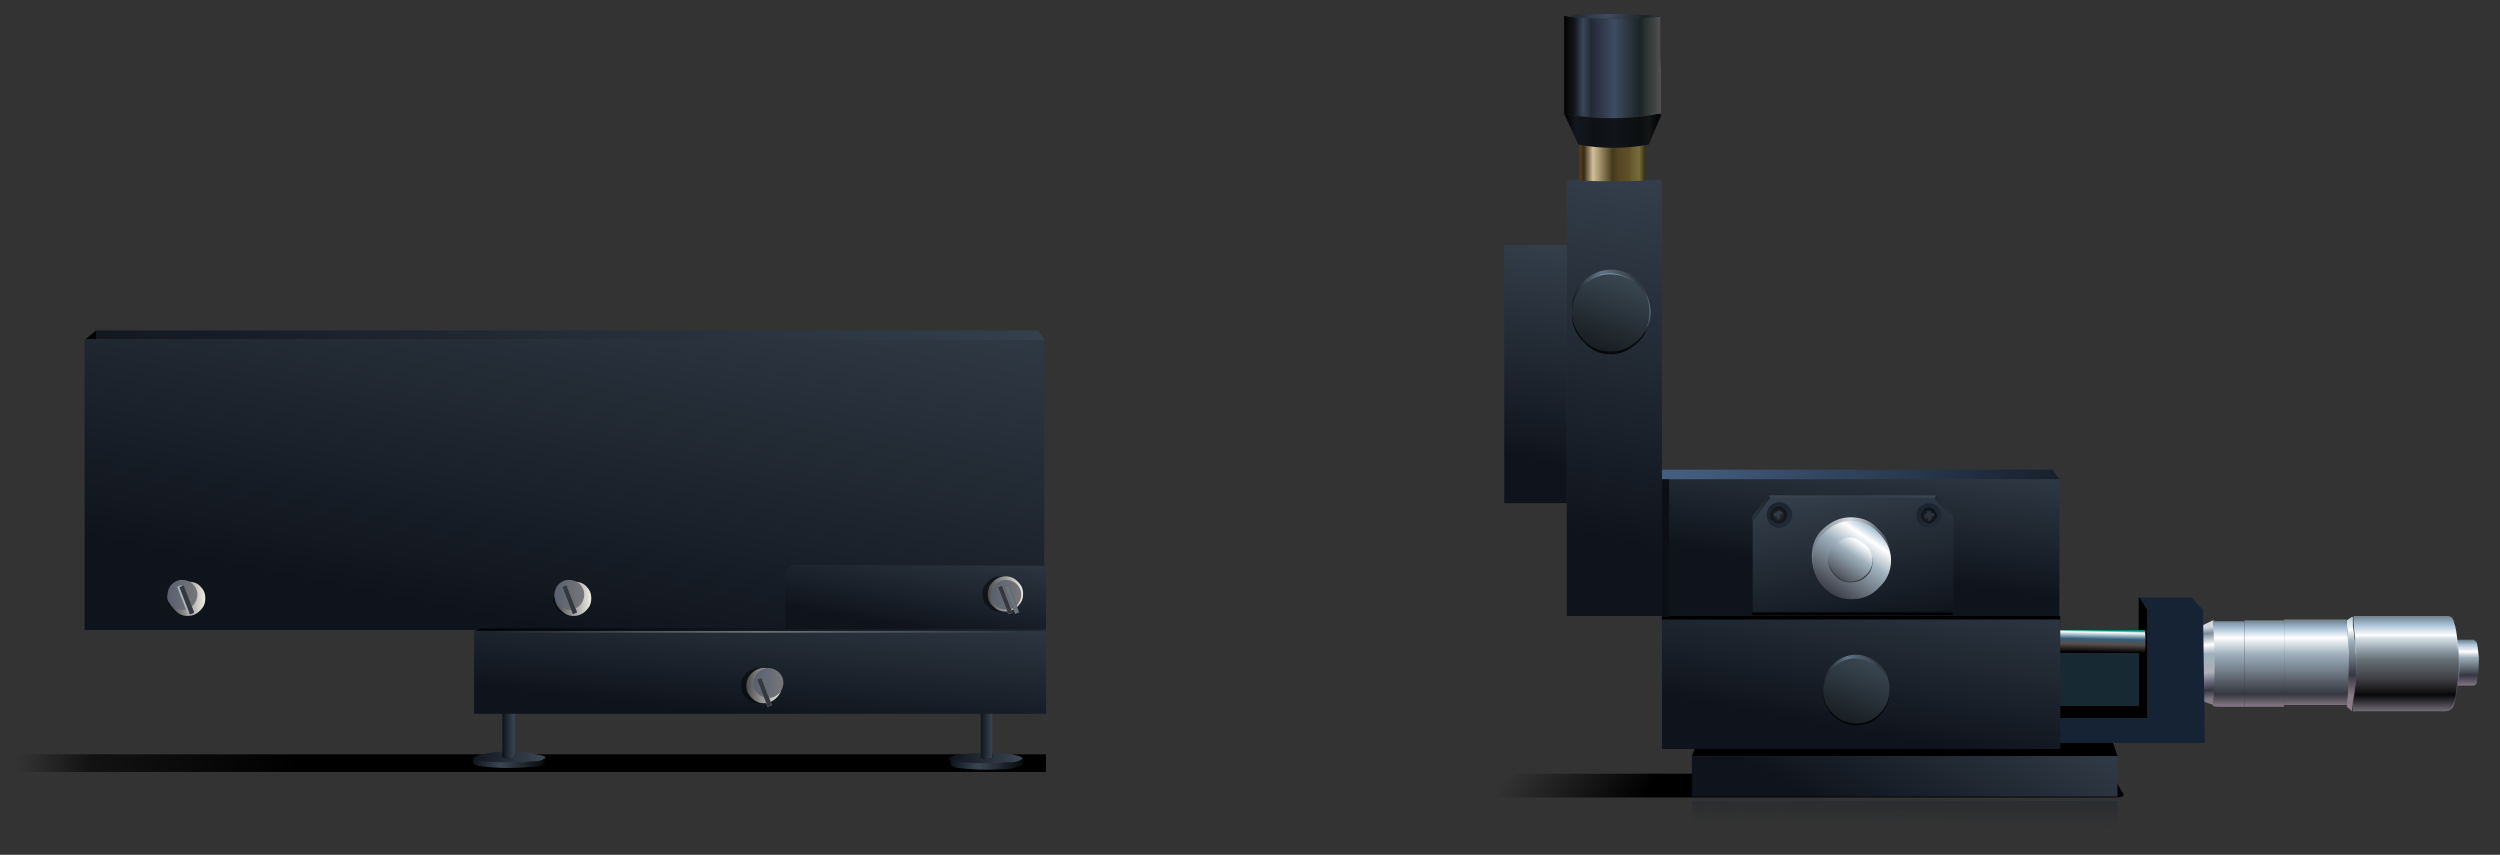 <?xml version="1.0" encoding="utf-8"?>
<!-- Generator: Adobe Illustrator 16.0.0, SVG Export Plug-In . SVG Version: 6.00 Build 0)  -->
<!DOCTYPE svg PUBLIC "-//W3C//DTD SVG 1.1//EN" "http://www.w3.org/Graphics/SVG/1.1/DTD/svg11.dtd">
<svg version="1.1" id="Layer_1" xmlns="http://www.w3.org/2000/svg" xmlns:xlink="http://www.w3.org/1999/xlink" x="0px" y="0px"
	 width="283.7px" height="97px" viewBox="0 0 283.7 97" enable-background="new 0 0 283.7 97" xml:space="preserve">
<rect x="0" y="0" width="283.7" height="97" fill="#333333" stroke="none"/>
<g>
	<g>
		<g>
			
				<radialGradient id="SVGID_1_" cx="-172.867" cy="-256.35" r="11.387" gradientTransform="matrix(-1 0 0 1 -67.334 320.7)" gradientUnits="userSpaceOnUse">
				<stop  offset="0" style="stop-color:#FFFFFF;stop-opacity:0.329"/>
				<stop  offset="1" style="stop-color:#FFFFFF;stop-opacity:0"/>
			</radialGradient>
			<path fill-rule="evenodd" clip-rule="evenodd" fill="url(#SVGID_1_)" d="M117.1,64.3v0.2c-0.1,0.1-0.1,0.1-0.1,0.1H94.2
				c0,0-0.1,0-0.1-0.1v-0.2c0.1,0,0.1,0,0.1,0h22.8C117,64.2,117,64.2,117.1,64.3z"/>
			<line fill-rule="evenodd" clip-rule="evenodd" fill="none" x1="117.7" y1="64" x2="90.8" y2="64"/>
			<line fill-rule="evenodd" clip-rule="evenodd" fill="none" x1="118" y1="71.6" x2="54.4" y2="71.6"/>
		</g>
		<g>
			
				<linearGradient id="SVGID_2_" gradientUnits="userSpaceOnUse" x1="-101.355" y1="-278.6" x2="-70.079" y2="-278.6" gradientTransform="matrix(-1 0 0 -1 -67.334 -192)">
				<stop  offset="0" style="stop-color:#000000"/>
				<stop  offset="0.757" style="stop-color:#000000;stop-opacity:0.643"/>
				<stop  offset="1" style="stop-color:#000000;stop-opacity:4.705882e-002"/>
			</linearGradient>
			<rect x="2.3" y="85.6" fill-rule="evenodd" clip-rule="evenodd" fill="url(#SVGID_2_)" width="116.4" height="2"/>
		</g>
		<g>
			<g>
				
					<linearGradient id="SVGID_3_" gradientUnits="userSpaceOnUse" x1="-129.154" y1="-277.925" x2="-120.979" y2="-277.925" gradientTransform="matrix(-1 0 0 -1 -67.334 -192)">
					<stop  offset="0" style="stop-color:#3C4855"/>
					<stop  offset="1" style="stop-color:#0F141C"/>
				</linearGradient>
				<path fill-rule="evenodd" clip-rule="evenodd" fill="url(#SVGID_3_)" d="M57,85.3v0.6c0.5,0.2,1,0.2,1.4,0v-0.6
					c0.8,0,1.6,0.1,2.4,0.3c0.7,0.1,1.1,0.2,1.1,0.4V86c-0.1,0.2-0.5,0.4-1.2,0.5c0,0-0.1,0-0.1,0c-0.3,0-0.6,0.1-1,0.1
					c-0.2,0-0.4,0-0.6,0h-1.6c-0.7,0-1.4,0-2.1-0.1c-0.1,0-0.1,0-0.3,0h-0.1c-0.3,0-0.5-0.1-0.8-0.2c-0.1,0-0.2-0.1-0.2-0.1
					c0,0-0.1,0-0.1-0.1c0,0-0.1-0.1-0.1-0.1l0.1,0c0.1-0.2,0.4-0.3,1-0.4C55.5,85.4,56.2,85.3,57,85.3z"/>
				
					<linearGradient id="SVGID_4_" gradientUnits="userSpaceOnUse" x1="-129.129" y1="-278.612" x2="-121.004" y2="-278.612" gradientTransform="matrix(-1 0 0 -1 -67.334 -192)">
					<stop  offset="0" style="stop-color:#070A0A"/>
					<stop  offset="0.62" style="stop-color:#3B4754"/>
					<stop  offset="1" style="stop-color:#0F141C"/>
				</linearGradient>
				<path fill-rule="evenodd" clip-rule="evenodd" fill="url(#SVGID_4_)" d="M61.8,86v0.6c-0.1,0.2-0.5,0.3-1.2,0.4c0,0-0.1,0-0.1,0
					c-1.8,0.2-3.7,0.2-5.6,0h-0.1c-0.6-0.1-1-0.2-1.1-0.4V86c0.1,0.1,0.1,0.1,0.1,0.1c0,0.1,0.1,0.1,0.2,0.1
					c0.2,0.1,0.5,0.1,0.8,0.2h0.1c0.1,0,0.2,0,0.3,0c0.7,0.1,1.4,0.1,2.1,0.1h1.6c0.2,0,0.4,0,0.6,0c0.4-0.1,0.7-0.1,1-0.1
					c0.1,0,0.1,0,0.1,0C61.3,86.4,61.7,86.2,61.8,86z"/>
				
					<linearGradient id="SVGID_5_" gradientUnits="userSpaceOnUse" x1="-125.767" y1="-274.713" x2="-124.367" y2="-274.713" gradientTransform="matrix(-1 0 0 -1 -67.334 -192)">
					<stop  offset="0" style="stop-color:#3C4855"/>
					<stop  offset="1" style="stop-color:#0F141C"/>
				</linearGradient>
				<path fill-rule="evenodd" clip-rule="evenodd" fill="url(#SVGID_5_)" d="M57,85.3v-5.9h1.4v5.9v0.6c-0.4,0.2-0.9,0.2-1.4,0V85.3
					z"/>
				<path fill-rule="evenodd" clip-rule="evenodd" fill="none" d="M53.8,86.1c0,0.1,0.1,0.1,0.2,0.1c0.2,0.1,0.5,0.1,0.8,0.2h0.1
					c0.1,0,0.2,0,0.3,0c0.7,0.1,1.4,0.1,2.1,0.1h1.6c0.2,0,0.4,0,0.6,0"/>
			</g>
		</g>
		<g>
			<g>
				
					<linearGradient id="SVGID_6_" gradientUnits="userSpaceOnUse" x1="-180.017" y1="-274.812" x2="-178.617" y2="-274.812" gradientTransform="matrix(-1 0 0 -1 -67.334 -192)">
					<stop  offset="0" style="stop-color:#3C4855"/>
					<stop  offset="1" style="stop-color:#0F141C"/>
				</linearGradient>
				<path fill-rule="evenodd" clip-rule="evenodd" fill="url(#SVGID_6_)" d="M112.6,85.4V86c-0.4,0.2-0.8,0.2-1.3,0v-0.6v-5.9h1.3
					V85.4z"/>
				
					<linearGradient id="SVGID_7_" gradientUnits="userSpaceOnUse" x1="-183.404" y1="-278.075" x2="-175.229" y2="-278.075" gradientTransform="matrix(-1 0 0 -1 -67.334 -192)">
					<stop  offset="0" style="stop-color:#3C4855"/>
					<stop  offset="1" style="stop-color:#0F141C"/>
				</linearGradient>
				<path fill-rule="evenodd" clip-rule="evenodd" fill="url(#SVGID_7_)" d="M111.3,85.4V86c0.5,0.2,1,0.2,1.3,0v-0.6
					c0.8,0,1.6,0.1,2.3,0.2c0.8,0.2,1.1,0.3,1.1,0.4v0.1c-0.1,0.2-0.5,0.3-1.2,0.5h0c-0.4,0-0.8,0-1.1,0c-0.2,0.1-0.4,0.1-0.6,0.1
					h-1.6c-0.7,0-1.4,0-2.1-0.1c-0.1,0-0.2,0-0.3,0h-0.1c-0.3-0.1-0.6-0.1-0.8-0.2c-0.1,0-0.3,0-0.3-0.1l-0.2-0.1V86c0,0,0,0,0.1,0
					c0.1-0.2,0.5-0.3,1.1-0.4C109.8,85.5,110.5,85.5,111.3,85.4z"/>
				
					<linearGradient id="SVGID_8_" gradientUnits="userSpaceOnUse" x1="-183.379" y1="-278.75" x2="-175.254" y2="-278.75" gradientTransform="matrix(-1 0 0 -1 -67.334 -192)">
					<stop  offset="0" style="stop-color:#070A0A"/>
					<stop  offset="0.62" style="stop-color:#3B4754"/>
					<stop  offset="1" style="stop-color:#0F141C"/>
				</linearGradient>
				<path fill-rule="evenodd" clip-rule="evenodd" fill="url(#SVGID_8_)" d="M116.1,86.1v0.7c-0.2,0.1-0.6,0.2-1.2,0.4h0
					c-1.9,0.2-3.8,0.2-5.7,0H109c-0.6-0.1-0.9-0.2-1.1-0.4l-0.1-0.7l0.2,0.1c0.1,0.1,0.2,0.1,0.3,0.1c0.2,0.1,0.4,0.1,0.8,0.2h0.1
					c0.1,0,0.1,0,0.3,0c0.7,0.1,1.4,0.1,2.1,0.1h1.6c0.2,0,0.4,0,0.6-0.1c0.3,0,0.7,0,1.1,0h0C115.6,86.5,116,86.3,116.1,86.1z"/>
				<path fill-rule="evenodd" clip-rule="evenodd" fill="none" d="M108,86.3c0.1,0.1,0.2,0.1,0.3,0.1c0.2,0.1,0.4,0.1,0.8,0.2h0.1
					c0.1,0,0.1,0,0.3,0c0.7,0.1,1.4,0.1,2.1,0.1h1.6c0.2,0,0.4,0,0.6-0.1"/>
			</g>
		</g>
		<g>
			<g>
				
					<linearGradient id="SVGID_9_" gradientUnits="userSpaceOnUse" x1="-206.617" y1="-230.025" x2="-69.017" y2="-230.025" gradientTransform="matrix(-1 0 0 -1 -67.334 -192)">
					<stop  offset="0" style="stop-color:#3C4855"/>
					<stop  offset="1" style="stop-color:#0F141C"/>
				</linearGradient>
				<polygon fill-rule="evenodd" clip-rule="evenodd" fill="url(#SVGID_9_)" points="10.9,37.5 117.8,37.5 118.5,38.5 118.5,38.6 
					10.9,38.5 				"/>
				
					<linearGradient id="SVGID_10_" gradientUnits="userSpaceOnUse" x1="-206.617" y1="-229.975" x2="-69.017" y2="-229.975" gradientTransform="matrix(-1 0 0 -1 -67.334 -192)">
					<stop  offset="0" style="stop-color:#242F39"/>
					<stop  offset="1" style="stop-color:#000000"/>
				</linearGradient>
				<polygon fill-rule="evenodd" clip-rule="evenodd" fill="url(#SVGID_10_)" points="10.9,37.5 10.9,38.5 9.7,38.5 				"/>
				
					<linearGradient id="SVGID_11_" gradientUnits="userSpaceOnUse" x1="50.295" y1="-221.415" x2="111.685" y2="-221.415" gradientTransform="matrix(-0.196 0.981 -0.981 -0.196 -134.403 -81.793)">
					<stop  offset="0" style="stop-color:#3C4855"/>
					<stop  offset="1" style="stop-color:#0F141C"/>
				</linearGradient>
				<polygon fill-rule="evenodd" clip-rule="evenodd" fill="url(#SVGID_11_)" points="9.7,38.5 10.9,38.5 118.5,38.6 118.5,71.5 
					9.6,71.5 9.6,38.5 				"/>
			</g>
		</g>
		<g>
			<g>
				
					<linearGradient id="SVGID_12_" gradientUnits="userSpaceOnUse" x1="-198.629" y1="-263.475" x2="-116.404" y2="-263.475" gradientTransform="matrix(-1 0 0 -1 -67.334 -192)">
					<stop  offset="0" style="stop-color:#242F39"/>
					<stop  offset="1" style="stop-color:#000000"/>
				</linearGradient>
				<polygon fill-rule="evenodd" clip-rule="evenodd" fill="url(#SVGID_12_)" points="53.9,71.6 54.6,71.3 118.5,71.3 118.7,71.6 
					118.7,71.6 				"/>
				
					<linearGradient id="SVGID_13_" gradientUnits="userSpaceOnUse" x1="113.577" y1="-268.063" x2="134.434" y2="-268.063" gradientTransform="matrix(-0.345 0.939 -1.024 -0.112 -143.636 -75.121)">
					<stop  offset="0" style="stop-color:#3C4855"/>
					<stop  offset="1" style="stop-color:#0F141C"/>
				</linearGradient>
				<polygon fill-rule="evenodd" clip-rule="evenodd" fill="url(#SVGID_13_)" points="53.9,71.6 118.7,71.6 118.7,81 53.8,81 
					53.8,71.6 				"/>
			</g>
		</g>
		<g>
			
				<linearGradient id="SVGID_14_" gradientUnits="userSpaceOnUse" x1="91.407" y1="-265.724" x2="106.742" y2="-265.724" gradientTransform="matrix(-0.215 0.977 -0.985 -0.178 -135.451 -80.2)">
				<stop  offset="0" style="stop-color:#3C4855"/>
				<stop  offset="1" style="stop-color:#0F141C"/>
			</linearGradient>
			<path fill-rule="evenodd" clip-rule="evenodd" fill="url(#SVGID_14_)" d="M90,64.1l28.7,0.1v7.2H89.1v-5.8
				C89.1,64.8,89.4,64.3,90,64.1z"/>
		</g>
		<g>
			<g>
				<path fill-rule="evenodd" clip-rule="evenodd" fill-opacity="0.498" d="M112.1,68.8c0.4,0.4,0.8,0.6,1.4,0.6
					c0.5,0,1-0.2,1.4-0.6c0.4-0.4,0.6-0.8,0.6-1.4s-0.2-1-0.6-1.4s-0.8-0.6-1.4-0.6c-0.5,0-1,0.2-1.4,0.6s-0.6,0.8-0.6,1.4
					S111.7,68.5,112.1,68.8z"/>
				
					<linearGradient id="SVGID_15_" gradientUnits="userSpaceOnUse" x1="167.883" y1="-73.651" x2="192.086" y2="-73.651" gradientTransform="matrix(-0.162 0 0 0.162 143.139 79.373)">
					<stop  offset="0" style="stop-color:#E8E8E0"/>
					<stop  offset="1" style="stop-color:#49484A"/>
				</linearGradient>
				<path fill-rule="evenodd" clip-rule="evenodd" fill="url(#SVGID_15_)" d="M112.7,68.8c0.4,0.4,0.8,0.6,1.4,0.6
					c0.5,0,1-0.2,1.4-0.6c0.4-0.4,0.6-0.8,0.6-1.4s-0.2-1-0.6-1.4s-0.8-0.6-1.4-0.6c-0.5,0-1,0.2-1.4,0.6s-0.6,0.8-0.6,1.4
					S112.3,68.5,112.7,68.8z"/>
				
					<linearGradient id="SVGID_16_" gradientUnits="userSpaceOnUse" x1="167.883" y1="-73.647" x2="192.083" y2="-73.647" gradientTransform="matrix(-0.144 0 0 0.144 140.137 78.116)">
					<stop  offset="0" style="stop-color:#77777A"/>
					<stop  offset="1" style="stop-color:#595F6F"/>
				</linearGradient>
				<path fill-rule="evenodd" clip-rule="evenodd" fill="url(#SVGID_16_)" d="M113,68.7c0.3,0.3,0.8,0.5,1.2,0.5
					c0.5,0,0.9-0.2,1.2-0.5c0.3-0.3,0.5-0.8,0.5-1.2c0-0.5-0.2-0.9-0.5-1.2c-0.3-0.3-0.8-0.5-1.2-0.5c-0.5,0-0.9,0.2-1.2,0.5
					c-0.3,0.3-0.5,0.8-0.5,1.2C112.5,68,112.7,68.4,113,68.7z"/>
				
					<rect x="113.2" y="67.7" transform="matrix(-0.361 -0.932 0.932 -0.361 92.953 199.604)" fill-rule="evenodd" clip-rule="evenodd" fill="#363840" width="3.3" height="0.5"/>
				
					<rect x="112.4" y="67.8" transform="matrix(-0.361 -0.932 0.932 -0.361 91.817 198.926)" fill-rule="evenodd" clip-rule="evenodd" fill="#AAB2B4" width="3.3" height="0.5"/>
				
					<rect x="113.2" y="67.7" transform="matrix(-0.361 -0.932 0.932 -0.361 92.953 199.604)" fill-rule="evenodd" clip-rule="evenodd" fill="#6A7579" width="3.3" height="0.5"/>
				
					<rect x="112.4" y="67.8" transform="matrix(-0.361 -0.932 0.932 -0.361 91.817 198.926)" fill-rule="evenodd" clip-rule="evenodd" fill="#363840" width="3.3" height="0.5"/>
			</g>
		</g>
		<g>
			<g>
				<path fill-rule="evenodd" clip-rule="evenodd" fill-opacity="0.498" d="M84.7,79.2c0.4,0.4,0.8,0.6,1.4,0.6c0.5,0,1-0.2,1.4-0.6
					c0.4-0.4,0.6-0.8,0.6-1.4s-0.2-1-0.6-1.4s-0.8-0.6-1.4-0.6c-0.5,0-1,0.2-1.4,0.6s-0.6,0.8-0.6,1.4S84.3,78.8,84.7,79.2z"/>
				
					<linearGradient id="SVGID_17_" gradientUnits="userSpaceOnUse" x1="167.882" y1="-73.65" x2="192.085" y2="-73.65" gradientTransform="matrix(-0.162 0 0 0.162 115.739 89.723)">
					<stop  offset="0" style="stop-color:#E8E8E0"/>
					<stop  offset="1" style="stop-color:#49484A"/>
				</linearGradient>
				<path fill-rule="evenodd" clip-rule="evenodd" fill="url(#SVGID_17_)" d="M85.3,79.2c0.4,0.4,0.8,0.6,1.4,0.6
					c0.5,0,1-0.2,1.4-0.6c0.4-0.4,0.6-0.8,0.6-1.4s-0.2-1-0.6-1.4s-0.8-0.6-1.4-0.6c-0.5,0-1,0.2-1.4,0.6s-0.6,0.8-0.6,1.4
					S84.9,78.8,85.3,79.2z"/>
				
					<linearGradient id="SVGID_18_" gradientUnits="userSpaceOnUse" x1="167.883" y1="-73.647" x2="192.083" y2="-73.647" gradientTransform="matrix(-0.144 0 0 0.144 113.088 88.066)">
					<stop  offset="0" style="stop-color:#77777A"/>
					<stop  offset="1" style="stop-color:#595F6F"/>
				</linearGradient>
				<path fill-rule="evenodd" clip-rule="evenodd" fill="url(#SVGID_18_)" d="M86,78.7c0.3,0.3,0.8,0.5,1.2,0.5
					c0.5,0,0.9-0.2,1.2-0.5c0.3-0.3,0.5-0.8,0.5-1.2c0-0.5-0.2-0.9-0.5-1.2c-0.3-0.3-0.8-0.5-1.2-0.5c-0.5,0-0.9,0.2-1.2,0.5
					c-0.3,0.3-0.5,0.8-0.5,1.2C85.4,77.9,85.6,78.4,86,78.7z"/>
				
					<rect x="85.1" y="78.3" transform="matrix(-0.361 -0.932 0.932 -0.361 44.86 187.766)" fill-rule="evenodd" clip-rule="evenodd" fill="#363840" width="3.3" height="0.5"/>
				
					<rect x="85.1" y="78.3" transform="matrix(-0.361 -0.932 0.932 -0.361 44.86 187.766)" fill-rule="evenodd" clip-rule="evenodd" fill="#AAB2B4" width="3.3" height="0.5"/>
				
					<rect x="85.1" y="78.3" transform="matrix(-0.361 -0.932 0.932 -0.361 44.86 187.766)" fill-rule="evenodd" clip-rule="evenodd" fill="#6A7579" width="3.3" height="0.5"/>
				
					<rect x="85.1" y="78.3" transform="matrix(-0.361 -0.932 0.932 -0.361 44.86 187.766)" fill-rule="evenodd" clip-rule="evenodd" fill="#363840" width="3.3" height="0.5"/>
			</g>
		</g>
		<g>
			<g>
				<path fill-rule="evenodd" clip-rule="evenodd" fill-opacity="0.498" d="M63.4,69.3c0.4,0.4,0.8,0.6,1.4,0.6c0.5,0,1-0.2,1.4-0.6
					c0.4-0.4,0.6-0.8,0.6-1.4s-0.2-1-0.6-1.4S65.3,66,64.8,66c-0.5,0-1,0.2-1.4,0.6s-0.6,0.8-0.6,1.4S63,68.9,63.4,69.3z"/>
				
					<linearGradient id="SVGID_19_" gradientUnits="userSpaceOnUse" x1="167.883" y1="-73.652" x2="192.086" y2="-73.652" gradientTransform="matrix(-0.162 0 0 0.162 94.139 79.823)">
					<stop  offset="0" style="stop-color:#E8E8E0"/>
					<stop  offset="1" style="stop-color:#49484A"/>
				</linearGradient>
				<path fill-rule="evenodd" clip-rule="evenodd" fill="url(#SVGID_19_)" d="M63.7,69.3c0.4,0.4,0.8,0.6,1.4,0.6
					c0.5,0,1-0.2,1.4-0.6c0.4-0.4,0.6-0.8,0.6-1.4s-0.2-1-0.6-1.4S65.6,66,65,66c-0.5,0-1,0.2-1.4,0.6s-0.6,0.8-0.6,1.4
					S63.3,68.9,63.7,69.3z"/>
				
					<linearGradient id="SVGID_20_" gradientUnits="userSpaceOnUse" x1="167.884" y1="-73.647" x2="192.084" y2="-73.647" gradientTransform="matrix(-0.144 0 0 0.144 90.538 78.116)">
					<stop  offset="0" style="stop-color:#77777A"/>
					<stop  offset="1" style="stop-color:#595F6F"/>
				</linearGradient>
				<path fill-rule="evenodd" clip-rule="evenodd" fill="url(#SVGID_20_)" d="M63.4,68.7c0.3,0.3,0.8,0.5,1.2,0.5
					c0.5,0,0.9-0.2,1.2-0.5c0.3-0.3,0.5-0.8,0.5-1.2c0-0.5-0.2-0.9-0.5-1.2c-0.3-0.3-0.8-0.5-1.2-0.5c-0.5,0-0.9,0.2-1.2,0.5
					c-0.3,0.3-0.5,0.8-0.5,1.2C62.9,68,63.1,68.4,63.4,68.7z"/>
				
					<rect x="63" y="67.8" transform="matrix(-0.361 -0.932 0.932 -0.361 24.563 152.866)" fill-rule="evenodd" clip-rule="evenodd" fill="#363840" width="3.3" height="0.5"/>
				
					<rect x="63" y="67.8" transform="matrix(-0.361 -0.932 0.932 -0.361 24.563 152.866)" fill-rule="evenodd" clip-rule="evenodd" fill="#AAB2B4" width="3.3" height="0.5"/>
				
					<rect x="63" y="67.8" transform="matrix(-0.361 -0.932 0.932 -0.361 24.563 152.866)" fill-rule="evenodd" clip-rule="evenodd" fill="#6A7579" width="3.3" height="0.5"/>
				
					<rect x="63" y="67.8" transform="matrix(-0.361 -0.932 0.932 -0.361 24.563 152.866)" fill-rule="evenodd" clip-rule="evenodd" fill="#363840" width="3.3" height="0.5"/>
			</g>
		</g>
		<g>
			<g>
				<path fill-rule="evenodd" clip-rule="evenodd" fill-opacity="0.498" d="M19.8,69.3c0.4,0.4,0.8,0.6,1.4,0.6c0.5,0,1-0.2,1.4-0.6
					c0.4-0.4,0.6-0.8,0.6-1.4s-0.2-1-0.6-1.4S21.7,66,21.1,66c-0.5,0-1,0.2-1.4,0.6s-0.6,0.8-0.6,1.4S19.4,68.9,19.8,69.3z"/>
				
					<linearGradient id="SVGID_21_" gradientUnits="userSpaceOnUse" x1="167.884" y1="-73.652" x2="192.087" y2="-73.652" gradientTransform="matrix(-0.162 0 0 0.162 50.34 79.823)">
					<stop  offset="0" style="stop-color:#E8E8E0"/>
					<stop  offset="1" style="stop-color:#49484A"/>
				</linearGradient>
				<path fill-rule="evenodd" clip-rule="evenodd" fill="url(#SVGID_21_)" d="M19.9,69.3c0.4,0.4,0.8,0.6,1.4,0.6
					c0.5,0,1-0.2,1.4-0.6c0.4-0.4,0.6-0.8,0.6-1.4s-0.2-1-0.6-1.4S21.8,66,21.2,66c-0.5,0-1,0.2-1.4,0.6s-0.6,0.8-0.6,1.4
					S19.5,68.9,19.9,69.3z"/>
				
					<linearGradient id="SVGID_22_" gradientUnits="userSpaceOnUse" x1="167.883" y1="-73.647" x2="192.083" y2="-73.647" gradientTransform="matrix(-0.144 0 0 0.144 46.587 78.116)">
					<stop  offset="0" style="stop-color:#77777A"/>
					<stop  offset="1" style="stop-color:#595F6F"/>
				</linearGradient>
				<path fill-rule="evenodd" clip-rule="evenodd" fill="url(#SVGID_22_)" d="M19.5,68.7c0.3,0.3,0.8,0.5,1.2,0.5
					c0.5,0,0.9-0.2,1.2-0.5c0.3-0.3,0.5-0.8,0.5-1.2c0-0.5-0.2-0.9-0.5-1.2c-0.3-0.3-0.8-0.5-1.2-0.5c-0.5,0-0.9,0.2-1.2,0.5
					c-0.3,0.3-0.5,0.8-0.5,1.2C18.9,68,19.1,68.4,19.5,68.7z"/>
				
					<rect x="19.5" y="67.8" transform="matrix(-0.361 -0.932 0.932 -0.361 -34.592 112.353)" fill-rule="evenodd" clip-rule="evenodd" fill="#363840" width="3.3" height="0.5"/>
				
					<rect x="19.3" y="67.8" transform="matrix(-0.361 -0.932 0.932 -0.361 -34.932 112.12)" fill-rule="evenodd" clip-rule="evenodd" fill="#AAB2B4" width="3.3" height="0.5"/>
				
					<rect x="19.5" y="67.8" transform="matrix(-0.361 -0.932 0.932 -0.361 -34.592 112.353)" fill-rule="evenodd" clip-rule="evenodd" fill="#6A7579" width="3.3" height="0.5"/>
				
					<rect x="19.5" y="67.8" transform="matrix(-0.361 -0.932 0.932 -0.361 -34.592 112.353)" fill-rule="evenodd" clip-rule="evenodd" fill="#363840" width="3.3" height="0.5"/>
			</g>
		</g>
		<g>
			
				<radialGradient id="SVGID_23_" cx="-153.342" cy="-263.75" r="30.087" gradientTransform="matrix(-1 0 0 1 -67.334 335.5)" gradientUnits="userSpaceOnUse">
				<stop  offset="0" style="stop-color:#FFFFFF;stop-opacity:0.329"/>
				<stop  offset="1" style="stop-color:#FFFFFF;stop-opacity:0"/>
			</radialGradient>
			<path fill-rule="evenodd" clip-rule="evenodd" fill="url(#SVGID_23_)" d="M55.9,71.6L55.9,71.6l60.2,0c0.1,0,0.1,0,0.1,0v0.1
				c0,0,0,0.1,0,0.1c0,0-0.1,0-0.1,0H55.9c-0.1-0.1-0.1-0.1-0.1-0.1C55.8,71.7,55.8,71.6,55.9,71.6z"/>
		</g>
	</g>
	<g>
		<g>
			<g>
				
					<linearGradient id="SVGID_24_" gradientUnits="userSpaceOnUse" x1="-369.705" y1="-267.183" x2="-353.277" y2="-267.183" gradientTransform="matrix(-0.998 -5.782989e-002 0.664 -0.963 -3.538 -190.416)">
					<stop  offset="0" style="stop-color:#000000"/>
					<stop  offset="1" style="stop-color:#000000;stop-opacity:0"/>
				</linearGradient>
				<path fill-rule="evenodd" clip-rule="evenodd" fill="url(#SVGID_24_)" d="M169.4,88.1c0.5-0.2,1.3-0.3,2.4-0.3h62.3h4.2
					c0.9,0,1.4,0.1,1.5,0.3l1.2,2.1c0,0.2-0.4,0.3-1.3,0.3h-5h-68c-0.9,0-1.4-0.1-1.4-0.3L169.4,88.1z"/>
			</g>
			<g>
				
					<linearGradient id="SVGID_25_" gradientUnits="userSpaceOnUse" x1="-221.714" y1="155.062" x2="-214.664" y2="155.062" gradientTransform="matrix(6.303319e-003 -1 1 6.303319e-003 62.543 -129.061)">
					<stop  offset="0" style="stop-color:#1C232C;stop-opacity:0"/>
					<stop  offset="1" style="stop-color:#1C232C"/>
				</linearGradient>
				<rect x="192" y="90.9" fill-rule="evenodd" clip-rule="evenodd" fill="url(#SVGID_25_)" width="48.3" height="4.5"/>
			</g>
			<g>
				<g>
					<polygon fill-rule="evenodd" clip-rule="evenodd" points="192,85.8 193.5,81.7 238.9,81.7 240.3,85.8 					"/>
					
						<linearGradient id="SVGID_26_" gradientUnits="userSpaceOnUse" x1="-15.018" y1="-403.814" x2="13.14" y2="-403.814" gradientTransform="matrix(-0.486 0.874 -0.874 -0.486 -133.927 -113.243)">
						<stop  offset="0" style="stop-color:#3C4855"/>
						<stop  offset="1" style="stop-color:#0F141C"/>
					</linearGradient>
					<rect x="192" y="85.8" fill-rule="evenodd" clip-rule="evenodd" fill="url(#SVGID_26_)" width="48.3" height="4.6"/>
				</g>
			</g>
			<g>
				<g>
					<linearGradient id="SVGID_27_" gradientUnits="userSpaceOnUse" x1="272.939" y1="72.688" x2="272.939" y2="77.912">
						<stop  offset="0" style="stop-color:#758793"/>
						<stop  offset="8.627451e-002" style="stop-color:#A8C1D5"/>
						<stop  offset="0.243" style="stop-color:#FFFFFF"/>
						<stop  offset="0.369" style="stop-color:#9FB1BD"/>
						<stop  offset="0.753" style="stop-color:#363741"/>
						<stop  offset="1" style="stop-color:#8A7D89"/>
					</linearGradient>
					<path fill-rule="evenodd" clip-rule="evenodd" fill="url(#SVGID_27_)" d="M281.1,73.1c0.1,0.3,0.1,0.8,0.2,1.5
						c0,0.7,0,1.4-0.1,2.1c-0.1,0.2-0.1,0.4-0.1,0.6c0,0.3-0.2,0.5-0.5,0.5h-16.1v-5.2h16.2c0.2,0.1,0.3,0.2,0.4,0.4
						C281.1,73,281.1,73,281.1,73.1z"/>
				</g>
				<g>
					<g>
						<g>
							
								<linearGradient id="SVGID_28_" gradientUnits="userSpaceOnUse" x1="162.41" y1="-363.701" x2="170.617" y2="-363.701" gradientTransform="matrix(8.833830e-002 0.996 -0.995 0.105 -126.173 -52.355)">
								<stop  offset="0" style="stop-color:#D1D9DF"/>
								<stop  offset="8.627451e-002" style="stop-color:#798C99"/>
								<stop  offset="0.243" style="stop-color:#FFFFFF"/>
								<stop  offset="0.369" style="stop-color:#9FB1BD"/>
								<stop  offset="0.627" style="stop-color:#ACB0B9"/>
								<stop  offset="0.753" style="stop-color:#696B7C"/>
								<stop  offset="0.871" style="stop-color:#363741"/>
								<stop  offset="1" style="stop-color:#857985"/>
							</linearGradient>
							<path fill-rule="evenodd" clip-rule="evenodd" fill="url(#SVGID_28_)" d="M251.2,70.4c0.3,3.4,0.3,6.6,0,9.6
								c-0.7-0.2-1.3-0.4-1.9-0.8c0.2-2.5,0.2-5.2,0-8c0.1,0,0.2-0.1,0.3-0.1h0c0.1-0.1,0.1-0.1,0.2-0.1c0.3-0.1,0.7-0.3,1.3-0.6
								H251.2z"/>
							<linearGradient id="SVGID_29_" gradientUnits="userSpaceOnUse" x1="252.958" y1="70.45" x2="252.958" y2="80.25">
								<stop  offset="0" style="stop-color:#758793"/>
								<stop  offset="8.627451e-002" style="stop-color:#A8C1D5"/>
								<stop  offset="0.196" style="stop-color:#FFFFFF"/>
								<stop  offset="0.384" style="stop-color:#9FB1BD"/>
								<stop  offset="0.847" style="stop-color:#363741"/>
								<stop  offset="1" style="stop-color:#8A7D89"/>
							</linearGradient>
							<path fill-rule="evenodd" clip-rule="evenodd" fill="url(#SVGID_29_)" d="M254.7,70.4v9.8h-2.8c-0.3,0-0.5,0-0.8-0.1
								c0.3-3.1,0.3-6.3,0-9.6H254.7z"/>
							<linearGradient id="SVGID_30_" gradientUnits="userSpaceOnUse" x1="256.983" y1="70.45" x2="256.983" y2="80.25">
								<stop  offset="0" style="stop-color:#758793"/>
								<stop  offset="8.627451e-002" style="stop-color:#A8C1D5"/>
								<stop  offset="0.196" style="stop-color:#FFFFFF"/>
								<stop  offset="0.384" style="stop-color:#9FB1BD"/>
								<stop  offset="0.847" style="stop-color:#363741"/>
								<stop  offset="1" style="stop-color:#8A7D89"/>
							</linearGradient>
							<rect x="254.7" y="70.4" fill-rule="evenodd" clip-rule="evenodd" fill="url(#SVGID_30_)" width="4.5" height="9.8"/>
							<linearGradient id="SVGID_31_" gradientUnits="userSpaceOnUse" x1="273.058" y1="69.987" x2="273.058" y2="80.712">
								<stop  offset="0" style="stop-color:#758793"/>
								<stop  offset="8.627451e-002" style="stop-color:#A8C1D5"/>
								<stop  offset="0.196" style="stop-color:#FFFFFF"/>
								<stop  offset="0.384" style="stop-color:#9FB1BD"/>
								<stop  offset="0.847" style="stop-color:#363741"/>
								<stop  offset="1" style="stop-color:#8A7D89"/>
							</linearGradient>
							<path fill-rule="evenodd" clip-rule="evenodd" fill="url(#SVGID_31_)" d="M267,80.6c0-0.3,0.1-0.7,0.1-1.1
								c0.4-2.5,0.4-5.4,0-8.7c0-0.3,0-0.6,0-0.9h10.6c0.5,0,0.7,0.3,0.8,0.8c0.2,0.5,0.3,1.3,0.4,2.4c0.3,1.6,0.3,3.1,0,4.7
								l-0.1,0.8c-0.1,0.6-0.2,1.1-0.4,1.6c-0.2,0.3-0.5,0.5-0.9,0.5H267z"/>
							<linearGradient id="SVGID_32_" gradientUnits="userSpaceOnUse" x1="266.206" y1="69.075" x2="267.038" y2="79.053">
								<stop  offset="0" style="stop-color:#758793"/>
								<stop  offset="8.627451e-002" style="stop-color:#A8C1D5"/>
								<stop  offset="0.243" style="stop-color:#FFFFFF"/>
								<stop  offset="0.369" style="stop-color:#9FB1BD"/>
								<stop  offset="0.753" style="stop-color:#363741"/>
								<stop  offset="1" style="stop-color:#8A7D89"/>
							</linearGradient>
							<path fill-rule="evenodd" clip-rule="evenodd" fill="url(#SVGID_32_)" d="M266.3,80.1c0.3-3.1,0.3-6.3,0-9.5v-0.2l0.6-0.4
								h0.1c0,0.3,0,0.6,0,0.9c0.5,3.3,0.5,6.2,0,8.7c0,0.4-0.1,0.8-0.1,1.1l-0.6-0.5H266.3z"/>
							<linearGradient id="SVGID_33_" gradientUnits="userSpaceOnUse" x1="262.896" y1="70.45" x2="262.896" y2="80.25">
								<stop  offset="0" style="stop-color:#758793"/>
								<stop  offset="8.627451e-002" style="stop-color:#A8C1D5"/>
								<stop  offset="0.196" style="stop-color:#FFFFFF"/>
								<stop  offset="0.384" style="stop-color:#9FB1BD"/>
								<stop  offset="0.847" style="stop-color:#363741"/>
								<stop  offset="1" style="stop-color:#8A7D89"/>
							</linearGradient>
							<path fill-rule="evenodd" clip-rule="evenodd" fill="url(#SVGID_33_)" d="M259.2,80.1v-9.8h7.1v0.2c0.3,3.2,0.3,6.4,0,9.5
								H259.2z"/>
						</g>
					</g>
					<g>
						<linearGradient id="SVGID_34_" gradientUnits="userSpaceOnUse" x1="273.058" y1="69.987" x2="273.058" y2="80.712">
							<stop  offset="0" style="stop-color:#758793;stop-opacity:0.78"/>
							<stop  offset="8.627451e-002" style="stop-color:#A8C1D5;stop-opacity:0.753"/>
							<stop  offset="0.196" style="stop-color:#FFFFFF;stop-opacity:0.682"/>
							<stop  offset="0.251" style="stop-color:#9FB1BD;stop-opacity:0.361"/>
							<stop  offset="0.455" style="stop-color:#54585D;stop-opacity:0.667"/>
							<stop  offset="0.659" style="stop-color:#343134;stop-opacity:0.761"/>
							<stop  offset="0.824" style="stop-color:#000000;stop-opacity:0.871"/>
							<stop  offset="1" style="stop-color:#726D78;stop-opacity:0.973"/>
						</linearGradient>
						<path fill-rule="evenodd" clip-rule="evenodd" fill="url(#SVGID_34_)" d="M278.4,70.6c0.2,0.5,0.3,1.4,0.4,2.5
							c0.3,1.6,0.3,3.1,0,4.7l-0.1,0.8c-0.1,0.5-0.2,1-0.4,1.4c-0.1,0.5-0.4,0.7-0.9,0.7H267c0-0.3,0.1-0.7,0.1-1.1
							c0.4-2.5,0.4-5.4,0-8.7c0-0.3,0-0.6,0-0.9h10.5v0.6H278.4z"/>
					</g>
				</g>
			</g>
			<g>
				<g>
					<g>
						<path fill-rule="evenodd" clip-rule="evenodd" d="M231.8,81.5v-1.4h10.9v-6v-6.3h0.1l0.9,1.4v2.9c0,4.5,0,7.6,0,9.4H231.8z"/>
						<path fill-rule="evenodd" clip-rule="evenodd" fill="#162334" d="M231.8,81.5h11.9c0-1.8,0-4.9,0-9.4v-2.9l-0.9-1.4h5.9
							l1.3,1.4l0.2,15.1h-18.3V81.5z"/>
						<rect x="231.8" y="74.1" fill-rule="evenodd" clip-rule="evenodd" fill="#172933" width="10.9" height="6"/>
					</g>
				</g>
				<g>
					<linearGradient id="SVGID_35_" gradientUnits="userSpaceOnUse" x1="237.72" y1="71.517" x2="237.673" y2="73.992">
						<stop  offset="0" style="stop-color:#018786"/>
						<stop  offset="8.627451e-002" style="stop-color:#FCFFFF"/>
						<stop  offset="0.4" style="stop-color:#315E7B"/>
						<stop  offset="0.635" style="stop-color:#5A4F4B"/>
						<stop  offset="1" style="stop-color:#000000"/>
					</linearGradient>
					<path fill-rule="evenodd" clip-rule="evenodd" fill="url(#SVGID_35_)" d="M231.8,74.1v-2.6h11.6c0.1,0.8,0.1,1.6,0,2.6H231.8z"
						/>
				</g>
			</g>
			<g>
				<g>
					<rect x="188.6" y="69.9" fill-rule="evenodd" clip-rule="evenodd" width="45.2" height="1.2"/>
				</g>
				<g>
					
						<linearGradient id="SVGID_36_" gradientUnits="userSpaceOnUse" x1="72.118" y1="-369.795" x2="98.108" y2="-369.795" gradientTransform="matrix(-0.193 0.981 -0.984 -0.181 -134.606 -80.306)">
						<stop  offset="0" style="stop-color:#3C4855"/>
						<stop  offset="1" style="stop-color:#0F141C"/>
					</linearGradient>
					<rect x="188.6" y="70.3" fill-rule="evenodd" clip-rule="evenodd" fill="url(#SVGID_36_)" width="45.2" height="14.7"/>
				</g>
			</g>
			<g>
				<g>
					
						<linearGradient id="SVGID_37_" gradientUnits="userSpaceOnUse" x1="-377.654" y1="-245.8" x2="-258.179" y2="-245.8" gradientTransform="matrix(-1 0 0 -1 -67.334 -192)">
						<stop  offset="0" style="stop-color:#000000"/>
						<stop  offset="0.455" style="stop-color:#000000"/>
						<stop  offset="1" style="stop-color:#445D80"/>
					</linearGradient>
					<path fill-rule="evenodd" clip-rule="evenodd" fill="url(#SVGID_37_)" d="M233.7,54.4h-46.6H187c0.2-0.5,0.3-0.8,0.5-1.1h0.1h0
						h0.5h1.8h0.6h0.6h1.3h1h37.4h2.1h0L233.7,54.4z"/>
					
						<linearGradient id="SVGID_38_" gradientUnits="userSpaceOnUse" x1="73.447" y1="-359.057" x2="92.667" y2="-359.057" gradientTransform="matrix(-0.135 0.991 -0.991 -0.135 -133.324 -75.555)">
						<stop  offset="0" style="stop-color:#3C4855"/>
						<stop  offset="1" style="stop-color:#0F141C"/>
					</linearGradient>
					<polygon fill-rule="evenodd" clip-rule="evenodd" fill="url(#SVGID_38_)" points="187.1,54.4 233.7,54.4 233.7,68.3 
						233.7,69.9 187,69.9 187,54.4 					"/>
					<line fill-rule="evenodd" clip-rule="evenodd" fill="none" x1="187.1" y1="54.4" x2="187" y2="54.4"/>
					<line fill-rule="evenodd" clip-rule="evenodd" fill="none" x1="233.7" y1="68.3" x2="234.1" y2="68.3"/>
				</g>
			</g>
			<g>
				<rect x="188.6" y="54.4" fill-rule="evenodd" clip-rule="evenodd" fill="#0C1016" width="0.8" height="15.6"/>
			</g>
			<g>
				<g>
					
						<linearGradient id="SVGID_39_" gradientUnits="userSpaceOnUse" x1="24.939" y1="-342.68" x2="75.184" y2="-342.68" gradientTransform="matrix(-0.267 0.964 -0.98 -0.209 -136.7 -83.622)">
						<stop  offset="0" style="stop-color:#3C4855"/>
						<stop  offset="1" style="stop-color:#0F141C"/>
					</linearGradient>
					<polygon fill-rule="evenodd" clip-rule="evenodd" fill="url(#SVGID_39_)" points="188.3,20.4 188.6,20.7 188.6,69.9 
						177.8,69.9 177.8,20.7 178,20.4 					"/>
				</g>
				<g>
					
						<linearGradient id="SVGID_40_" gradientUnits="userSpaceOnUse" x1="43.191" y1="-335.469" x2="73.273" y2="-335.469" gradientTransform="matrix(-0.294 0.956 -0.988 -0.19 -138.419 -82.013)">
						<stop  offset="0" style="stop-color:#3C4855"/>
						<stop  offset="1" style="stop-color:#0F141C"/>
					</linearGradient>
					<polygon fill-rule="evenodd" clip-rule="evenodd" fill="url(#SVGID_40_)" points="170.7,28 170.8,27.8 177.8,27.8 177.8,57.1 
						170.7,57.1 					"/>
				</g>
			</g>
			<g>
				<g>
					
						<linearGradient id="SVGID_41_" gradientUnits="userSpaceOnUse" x1="-254.092" y1="-210.125" x2="-246.642" y2="-210.125" gradientTransform="matrix(-1 0 0 -1 -67.334 -192)">
						<stop  offset="0" style="stop-color:#2E2816"/>
						<stop  offset="9.803922e-002" style="stop-color:#756D39"/>
						<stop  offset="0.212" style="stop-color:#675C2F"/>
						<stop  offset="0.259" style="stop-color:#614F27"/>
						<stop  offset="0.408" style="stop-color:#554622"/>
						<stop  offset="0.506" style="stop-color:#45391C"/>
						<stop  offset="0.804" style="stop-color:#D2C098"/>
						<stop  offset="0.941" style="stop-color:#352C16"/>
						<stop  offset="1" style="stop-color:#5C3816"/>
					</linearGradient>
					<path fill-rule="evenodd" clip-rule="evenodd" fill="url(#SVGID_41_)" d="M186.7,15.6v4.9c-2.5,0.1-5,0.1-7.5,0v-4.9H186.7z"/>
				</g>
				<g>
					<g>
						
							<linearGradient id="SVGID_42_" gradientUnits="userSpaceOnUse" x1="-255.779" y1="-199.625" x2="-244.754" y2="-199.625" gradientTransform="matrix(-1 0 0 -1 -67.334 -192)">
							<stop  offset="0" style="stop-color:#515151"/>
							<stop  offset="0.212" style="stop-color:#1C2524"/>
							<stop  offset="0.478" style="stop-color:#3F4B61"/>
							<stop  offset="0.714" style="stop-color:#232A36"/>
							<stop  offset="0.8" style="stop-color:#394657"/>
							<stop  offset="0.886" style="stop-color:#13161D"/>
							<stop  offset="1" style="stop-color:#000000"/>
						</linearGradient>
						<path fill-rule="evenodd" clip-rule="evenodd" fill="url(#SVGID_42_)" d="M188.4,12.9c-3.8,0.7-7.4,0.7-10.9,0l0-0.1V6.1V5.7
							V1.8c0.2,0,0.8,0.1,1.5,0.2c1.1,0.1,2.4,0.1,3.9,0.1c1.6,0,2.9,0,4-0.1c0.7,0,1.2-0.1,1.4-0.1c0.1,0,0.1-0.1,0.1-0.1v3.9v0.4
							l0.1,1.9v3.9v1H188.4z"/>
						
							<linearGradient id="SVGID_43_" gradientUnits="userSpaceOnUse" x1="-277.418" y1="-76.64" x2="-263.329" y2="-76.64" gradientTransform="matrix(-0.875 -0.484 0.461 -0.888 -18.913 -197.565)">
							<stop  offset="0" style="stop-color:#000000"/>
							<stop  offset="0.129" style="stop-color:#2C2F34"/>
							<stop  offset="0.212" style="stop-color:#1C2524"/>
							<stop  offset="0.478" style="stop-color:#3F4B61"/>
							<stop  offset="0.714" style="stop-color:#232A36"/>
							<stop  offset="0.8" style="stop-color:#394657"/>
							<stop  offset="0.886" style="stop-color:#13161D"/>
							<stop  offset="1" style="stop-color:#000000"/>
						</linearGradient>
						<path fill-rule="evenodd" clip-rule="evenodd" fill="url(#SVGID_43_)" d="M188.4,1.8c0,0-0.1,0-0.1,0.1
							C188,1.9,187.6,2,186.9,2c-1.1,0.1-2.4,0.1-4,0.1c-1.5,0-2.8,0-3.9-0.1c-0.8-0.1-1.3-0.2-1.5-0.2
							C180.6,1.5,184.2,1.5,188.4,1.8z"/>
						
							<linearGradient id="SVGID_44_" gradientUnits="userSpaceOnUse" x1="-255.855" y1="-206.812" x2="-244.88" y2="-206.812" gradientTransform="matrix(-1 0 0 -1 -67.334 -192)">
							<stop  offset="0" style="stop-color:#000000"/>
							<stop  offset="0.129" style="stop-color:#131517"/>
							<stop  offset="0.212" style="stop-color:#0B0F0E"/>
							<stop  offset="0.478" style="stop-color:#11151A"/>
							<stop  offset="0.714" style="stop-color:#0E1114"/>
							<stop  offset="0.8" style="stop-color:#11151A"/>
							<stop  offset="0.886" style="stop-color:#13161D"/>
							<stop  offset="1" style="stop-color:#000000"/>
						</linearGradient>
						<path fill-rule="evenodd" clip-rule="evenodd" fill="url(#SVGID_44_)" d="M177.5,12.9c3.5,0.7,7.1,0.7,10.9,0l0.1,0.2
							l-1.4,3.3c-2.7,0.5-5.4,0.5-8,0L177.5,12.9z"/>
					</g>
				</g>
			</g>
		</g>
		<g>
			<g>
				<path fill-rule="evenodd" clip-rule="evenodd" fill-opacity="0.804" d="M187.2,35.8c0,1.2-0.4,2.2-1.3,3
					c-0.9,0.9-1.9,1.4-3.1,1.4s-2.2-0.4-3.1-1.4c-0.8-0.8-1.3-1.8-1.3-3c0-1.2,0.4-2.3,1.3-3.1c0.9-0.8,1.9-1.3,3.1-1.3
					s2.2,0.4,3.1,1.3C186.8,33.5,187.2,34.5,187.2,35.8z"/>
			</g>
			<g>
				
					<linearGradient id="SVGID_45_" gradientUnits="userSpaceOnUse" x1="161.747" y1="58.127" x2="170.223" y2="58.127" gradientTransform="matrix(0.994 -0.11 0.11 0.994 10.394 -4.304)">
					<stop  offset="0" style="stop-color:#000000"/>
					<stop  offset="0.549" style="stop-color:#607386"/>
					<stop  offset="1" style="stop-color:#323A41"/>
				</linearGradient>
				<path fill-rule="evenodd" clip-rule="evenodd" fill="url(#SVGID_45_)" d="M187.2,35c0,1.2-0.4,2.2-1.3,3
					c-0.9,0.9-1.9,1.4-3.1,1.4s-2.2-0.4-3.1-1.4c-0.8-0.8-1.3-1.8-1.3-3c0-1.2,0.4-2.3,1.3-3.1c0.9-0.8,1.9-1.3,3.1-1.3
					s2.2,0.4,3.1,1.3C186.8,32.7,187.2,33.8,187.2,35z"/>
			</g>
			<g>
				
					<linearGradient id="SVGID_46_" gradientUnits="userSpaceOnUse" x1="-90.317" y1="153.097" x2="-73.598" y2="153.097" gradientTransform="matrix(0.356 -0.935 0.935 0.356 68.03 -93.318)">
					<stop  offset="0" style="stop-color:#000000"/>
					<stop  offset="1" style="stop-color:#3F4E5A"/>
				</linearGradient>
				<path fill-rule="evenodd" clip-rule="evenodd" fill="url(#SVGID_46_)" d="M187.2,35.5c0,1.2-0.4,2.2-1.3,3.1
					c-0.9,0.8-1.9,1.3-3.1,1.3s-2.2-0.4-3.1-1.3c-0.8-0.9-1.3-1.9-1.3-3.1c0-1.2,0.4-2.2,1.3-3.1c0.9-0.9,1.9-1.3,3.1-1.3
					s2.2,0.4,3.1,1.3C186.8,33.2,187.2,34.3,187.2,35.5z"/>
			</g>
			<g>
				<linearGradient id="SVGID_47_" gradientUnits="userSpaceOnUse" x1="180.033" y1="31.6" x2="185.733" y2="31.6">
					<stop  offset="0" style="stop-color:#FFFFFF;stop-opacity:0"/>
					<stop  offset="0.525" style="stop-color:#FFFFFF;stop-opacity:0.4"/>
					<stop  offset="1" style="stop-color:#F9F9F9;stop-opacity:0"/>
				</linearGradient>
				<path fill-rule="evenodd" clip-rule="evenodd" fill="url(#SVGID_47_)" d="M185.7,32.1L185.7,32.1c-2.1-1.3-4-1.3-5.6,0h0l-0.1,0
					L180,32c1.7-1.3,3.6-1.3,5.7,0h0.1L185.7,32.1z"/>
			</g>
			<g>
				<radialGradient id="SVGID_48_" cx="186.633" cy="35.5" r="2.375" gradientUnits="userSpaceOnUse">
					<stop  offset="0" style="stop-color:#FFFFFF;stop-opacity:0.537"/>
					<stop  offset="1" style="stop-color:#FBFBFB;stop-opacity:0"/>
				</radialGradient>
				<path fill-rule="evenodd" clip-rule="evenodd" fill="url(#SVGID_48_)" d="M186.7,33L186.7,33c0.8,1.7,0.8,3.2,0,4.8h-0.1v-0.1
					c0.8-1.5,0.8-3.1,0-4.6v0L186.7,33z"/>
			</g>
		</g>
		<g>
			<g>
				<linearGradient id="SVGID_49_" gradientUnits="userSpaceOnUse" x1="195.695" y1="57.65" x2="203.57" y2="57.65">
					<stop  offset="0" style="stop-color:#3C4855"/>
					<stop  offset="1" style="stop-color:#0F141C"/>
				</linearGradient>
				<polygon fill-rule="evenodd" clip-rule="evenodd" fill="url(#SVGID_49_)" points="200.9,56.5 198.8,59.1 198.9,58.5 200.7,56.2 
									"/>
				
					<linearGradient id="SVGID_50_" gradientUnits="userSpaceOnUse" x1="158.397" y1="-303.848" x2="178.69" y2="-303.848" gradientTransform="matrix(0.196 0.981 -0.981 0.196 -121.226 -44.203)">
					<stop  offset="0" style="stop-color:#3C4855"/>
					<stop  offset="1" style="stop-color:#0F141C"/>
				</linearGradient>
				<path fill-rule="evenodd" clip-rule="evenodd" fill="url(#SVGID_50_)" d="M210.1,56.5h9.5l2.1,2.5v0c0,0,0,0.1,0.1,0.1h-0.1
					v10.4h-22.8V59.1l2-2.6H210.1z"/>
				<linearGradient id="SVGID_51_" gradientUnits="userSpaceOnUse" x1="198.233" y1="56.35" x2="257.433" y2="56.35">
					<stop  offset="0" style="stop-color:#3C4855"/>
					<stop  offset="1" style="stop-color:#0F141C"/>
				</linearGradient>
				<polygon fill-rule="evenodd" clip-rule="evenodd" fill="url(#SVGID_51_)" points="210.1,56.2 210.1,56.5 200.9,56.5 200.7,56.2 
									"/>
				
					<linearGradient id="SVGID_52_" gradientUnits="userSpaceOnUse" x1="-289.567" y1="-248.35" x2="-230.367" y2="-248.35" gradientTransform="matrix(-1 0 0 -1 -67.334 -192)">
					<stop  offset="0" style="stop-color:#3C4855"/>
					<stop  offset="1" style="stop-color:#0F141C"/>
				</linearGradient>
				<polygon fill-rule="evenodd" clip-rule="evenodd" fill="url(#SVGID_52_)" points="219.5,56.5 210.1,56.5 210.1,56.2 219.7,56.2 
					219.6,56.5 				"/>
				<rect x="198.8" y="69.5" fill-rule="evenodd" clip-rule="evenodd" width="22.8" height="0.3"/>
				
					<linearGradient id="SVGID_53_" gradientUnits="userSpaceOnUse" x1="-292.104" y1="-249.6" x2="-284.229" y2="-249.6" gradientTransform="matrix(-1 0 0 -1 -67.334 -192)">
					<stop  offset="0" style="stop-color:#3C4855"/>
					<stop  offset="1" style="stop-color:#0F141C"/>
				</linearGradient>
				<polygon fill-rule="evenodd" clip-rule="evenodd" fill="url(#SVGID_53_)" points="219.5,56.5 219.6,56.5 219.7,56.2 221.6,58.5 
					221.6,59 				"/>
			</g>
		</g>
		<g>
			<g>
				<radialGradient id="SVGID_54_" cx="218.833" cy="58.6" r="1.25" gradientUnits="userSpaceOnUse">
					<stop  offset="0" style="stop-color:#000000;stop-opacity:0.118"/>
					<stop  offset="0.698" style="stop-color:#000000;stop-opacity:0.631"/>
					<stop  offset="0.91" style="stop-color:#000000;stop-opacity:0.729"/>
					<stop  offset="1" style="stop-color:#000000"/>
				</radialGradient>
				<path fill-rule="evenodd" clip-rule="evenodd" fill="url(#SVGID_54_)" d="M217.7,58.6L217.7,58.6c0-0.4,0.1-0.6,0.4-0.9
					c0.2-0.3,0.5-0.4,0.8-0.4c0.3,0,0.6,0.1,0.9,0.4c0.2,0.2,0.4,0.5,0.4,0.8v0c0,0.3-0.1,0.5-0.4,0.8s-0.5,0.4-0.9,0.4
					c-0.3,0-0.6-0.1-0.8-0.4C217.8,59.2,217.7,58.9,217.7,58.6z M218.4,58.4v0.1c0,0.3,0.1,0.3,0.4,0.3v0c0,0.1,0,0.1,0,0.2
					c0,0.2,0.1,0.2,0.3,0c0,0,0.1-0.1,0.1-0.1c0-0.1,0-0.2,0-0.2v-0.1c0.1,0,0.1,0,0.3-0.1v-0.1c0-0.1,0-0.1,0-0.2v0
					c-0.3,0.1-0.4,0-0.4-0.2c-0.1,0-0.2,0-0.4,0v0.1c0,0.1,0,0.1,0,0.1v0C218.6,58.3,218.5,58.4,218.4,58.4z"/>
			</g>
			<g>
				<linearGradient id="SVGID_55_" gradientUnits="userSpaceOnUse" x1="215.889" y1="55.018" x2="220.397" y2="60.211">
					<stop  offset="0" style="stop-color:#131922"/>
					<stop  offset="1" style="stop-color:#232D3A"/>
				</linearGradient>
				<path fill-rule="evenodd" clip-rule="evenodd" fill="url(#SVGID_55_)" d="M218,58.5c0,0.3,0.1,0.5,0.3,0.6
					c0.2,0.2,0.4,0.3,0.6,0.3c0.2,0,0.4-0.1,0.6-0.3c0.2-0.2,0.3-0.4,0.3-0.6c0-0.2-0.1-0.4-0.3-0.6c-0.2-0.2-0.4-0.3-0.6-0.3
					c-0.3,0-0.5,0.1-0.6,0.3C218.1,58.1,218,58.3,218,58.5z M217.9,59.5c-0.3-0.3-0.4-0.6-0.4-1c0-0.4,0.1-0.8,0.4-1
					c0.3-0.2,0.6-0.4,1-0.4s0.7,0.1,1,0.4c0.3,0.3,0.4,0.6,0.4,1c0,0.4-0.1,0.7-0.4,1c-0.3,0.3-0.6,0.4-1,0.4S218.2,59.8,217.9,59.5
					z"/>
			</g>
		</g>
		<g>
			<g>
				<radialGradient id="SVGID_56_" cx="201.783" cy="58.5" r="1.25" gradientUnits="userSpaceOnUse">
					<stop  offset="0" style="stop-color:#000000;stop-opacity:0.118"/>
					<stop  offset="0.698" style="stop-color:#000000;stop-opacity:0.631"/>
					<stop  offset="0.91" style="stop-color:#000000;stop-opacity:0.729"/>
					<stop  offset="1" style="stop-color:#000000"/>
				</radialGradient>
				<path fill-rule="evenodd" clip-rule="evenodd" fill="url(#SVGID_56_)" d="M201.8,57.4c0.3,0,0.6,0.1,0.8,0.4
					c0.2,0.2,0.3,0.5,0.3,0.8v0c0,0.3-0.1,0.6-0.3,0.8c-0.2,0.3-0.5,0.4-0.8,0.4c-0.3,0-0.6-0.1-0.8-0.4c-0.2-0.2-0.4-0.4-0.4-0.8v0
					c0-0.3,0.1-0.6,0.4-0.8C201.2,57.5,201.4,57.4,201.8,57.4z M201.7,58c0,0.1,0,0.1-0.1,0.1v0.1c-0.1,0-0.2,0-0.3,0v0.1
					c0,0.3,0.1,0.4,0.4,0.3v0c0,0.1,0,0.1,0,0.2c0,0.2,0.1,0.2,0.3,0c0,0,0-0.1,0-0.1c0-0.1,0-0.2,0-0.2v-0.1c0.1,0,0.2,0,0.3-0.1
					v-0.1c0-0.1,0-0.1,0-0.1c-0.3,0-0.4-0.1-0.3-0.3C201.9,58,201.8,58,201.7,58L201.7,58z"/>
			</g>
			<g>
				<linearGradient id="SVGID_57_" gradientUnits="userSpaceOnUse" x1="198.852" y1="54.958" x2="203.359" y2="60.151">
					<stop  offset="0" style="stop-color:#131922"/>
					<stop  offset="1" style="stop-color:#232D3A"/>
				</linearGradient>
				<path fill-rule="evenodd" clip-rule="evenodd" fill="url(#SVGID_57_)" d="M201.2,57.8c-0.2,0.2-0.3,0.4-0.3,0.7
					c0,0.3,0.1,0.5,0.3,0.6c0.2,0.2,0.4,0.3,0.6,0.3c0.2,0,0.5-0.1,0.7-0.3c0.2-0.2,0.3-0.4,0.3-0.6c0-0.2-0.1-0.5-0.3-0.7
					c-0.2-0.2-0.4-0.3-0.7-0.3C201.6,57.5,201.4,57.6,201.2,57.8z M201.9,57c0.4,0,0.7,0.1,1,0.4c0.3,0.3,0.5,0.6,0.5,1.1
					c0,0.4-0.2,0.7-0.5,1c-0.3,0.3-0.6,0.4-1,0.4c-0.4,0-0.7-0.1-1-0.4c-0.3-0.3-0.4-0.6-0.4-1c0-0.4,0.1-0.8,0.4-1.1
					C201.1,57.2,201.5,57,201.9,57z"/>
			</g>
		</g>
		<g>
			<g>
				<path fill-rule="evenodd" clip-rule="evenodd" fill-opacity="0.804" d="M208,76c0.7-0.7,1.6-1.1,2.6-1.1c1,0,1.9,0.4,2.7,1.1
					c0.7,0.7,1.1,1.5,1.1,2.6c0,1-0.4,1.9-1.1,2.6c-0.7,0.8-1.6,1.1-2.7,1.1c-1,0-1.9-0.4-2.6-1.1c-0.7-0.7-1.1-1.6-1.1-2.6
					C206.9,77.6,207.2,76.7,208,76z"/>
			</g>
			<g>
				
					<linearGradient id="SVGID_58_" gradientUnits="userSpaceOnUse" x1="185.627" y1="103.655" x2="192.844" y2="103.655" gradientTransform="matrix(0.994 -0.109 0.109 0.994 10.29 -4.254)">
					<stop  offset="0" style="stop-color:#000000"/>
					<stop  offset="0.549" style="stop-color:#607386"/>
					<stop  offset="1" style="stop-color:#323A41"/>
				</linearGradient>
				<path fill-rule="evenodd" clip-rule="evenodd" fill="url(#SVGID_58_)" d="M208,75.4c0.7-0.7,1.6-1.1,2.6-1.1
					c1,0,1.9,0.4,2.7,1.1c0.7,0.7,1.1,1.6,1.1,2.6c0,1-0.4,1.9-1.1,2.6c-0.7,0.7-1.6,1.1-2.7,1.1c-1,0-1.9-0.4-2.6-1.1
					s-1.1-1.6-1.1-2.6C206.9,77,207.2,76.1,208,75.4z"/>
			</g>
			<g>
				
					<linearGradient id="SVGID_59_" gradientUnits="userSpaceOnUse" x1="-119.22" y1="194.274" x2="-104.994" y2="194.274" gradientTransform="matrix(0.355 -0.935 0.935 0.355 68.032 -93.425)">
					<stop  offset="0" style="stop-color:#000000"/>
					<stop  offset="1" style="stop-color:#3F4E5A"/>
				</linearGradient>
				<path fill-rule="evenodd" clip-rule="evenodd" fill="url(#SVGID_59_)" d="M208,75.8c0.7-0.7,1.6-1.1,2.6-1.1
					c1,0,1.9,0.4,2.7,1.1c0.7,0.7,1.1,1.6,1.1,2.6s-0.4,1.9-1.1,2.6c-0.7,0.7-1.6,1.1-2.7,1.1c-1,0-1.9-0.4-2.6-1.1
					c-0.7-0.7-1.1-1.6-1.1-2.6S207.2,76.5,208,75.8z"/>
			</g>
			<g>
				<linearGradient id="SVGID_60_" gradientUnits="userSpaceOnUse" x1="208.195" y1="75.1" x2="213.07" y2="75.1">
					<stop  offset="0" style="stop-color:#FFFFFF;stop-opacity:0"/>
					<stop  offset="0.525" style="stop-color:#FFFFFF;stop-opacity:0.4"/>
					<stop  offset="1" style="stop-color:#F9F9F9;stop-opacity:0"/>
				</linearGradient>
				<path fill-rule="evenodd" clip-rule="evenodd" fill="url(#SVGID_60_)" d="M208.2,75.5c1.4-1.1,3.1-1.1,4.9,0h0l0,0.1h0
					C211.3,74.4,209.7,74.4,208.2,75.5L208.2,75.5L208.2,75.5z"/>
			</g>
			<g>
				<radialGradient id="SVGID_61_" cx="213.833" cy="78.45" r="2.025" gradientUnits="userSpaceOnUse">
					<stop  offset="0" style="stop-color:#FFFFFF;stop-opacity:0.537"/>
					<stop  offset="1" style="stop-color:#FBFBFB;stop-opacity:0"/>
				</radialGradient>
				<path fill-rule="evenodd" clip-rule="evenodd" fill="url(#SVGID_61_)" d="M213.9,76.3L213.9,76.3c0.7,1.5,0.7,2.8,0,4.1v0.1
					l0-0.1v0c0.7-1.3,0.7-2.6,0-4L213.9,76.3L213.9,76.3z"/>
			</g>
		</g>
		<g>
			<g>
				<linearGradient id="SVGID_62_" gradientUnits="userSpaceOnUse" x1="205.596" y1="63.15" x2="214.471" y2="63.15">
					<stop  offset="0" style="stop-color:#717C87"/>
					<stop  offset="0.486" style="stop-color:#D6D9DC"/>
					<stop  offset="1" style="stop-color:#464953"/>
				</linearGradient>
				<path fill-rule="evenodd" clip-rule="evenodd" fill="url(#SVGID_62_)" d="M214.5,63.1c0,1.2-0.5,2.3-1.4,3.1
					c-0.8,0.9-1.9,1.4-3.1,1.4c-1.2,0-2.2-0.5-3.1-1.4c-0.9-0.8-1.3-1.9-1.3-3.1s0.4-2.3,1.3-3.1s1.9-1.3,3.1-1.3
					c1.3,0,2.3,0.4,3.1,1.3C214.1,60.9,214.5,61.9,214.5,63.1z"/>
			</g>
			<g>
				<linearGradient id="SVGID_63_" gradientUnits="userSpaceOnUse" x1="213.098" y1="59.065" x2="206.423" y2="69.041">
					<stop  offset="0" style="stop-color:#758793"/>
					<stop  offset="8.627451e-002" style="stop-color:#A8C1D5"/>
					<stop  offset="0.196" style="stop-color:#FFFFFF"/>
					<stop  offset="0.384" style="stop-color:#9FB1BD"/>
					<stop  offset="0.847" style="stop-color:#363741"/>
					<stop  offset="1" style="stop-color:#8A7D89"/>
				</linearGradient>
				<path fill-rule="evenodd" clip-rule="evenodd" fill="url(#SVGID_63_)" d="M213.2,60.5c0.9,0.9,1.4,1.9,1.4,3.1
					c0,1.2-0.5,2.3-1.4,3.1c-0.8,0.9-1.9,1.3-3.1,1.3c-1.2,0-2.2-0.4-3.1-1.3c-0.9-0.9-1.3-2-1.3-3.1c0-1.2,0.4-2.3,1.3-3.1
					c0.9-0.9,1.9-1.4,3.1-1.4C211.3,59.1,212.3,59.5,213.2,60.5z"/>
			</g>
			<g>
				<path fill-rule="evenodd" clip-rule="evenodd" fill="#3A3D45" d="M212.5,63.7c0,0.7-0.2,1.2-0.7,1.7c-0.5,0.5-1.1,0.7-1.8,0.7
					c-0.7,0-1.2-0.2-1.7-0.7c-0.5-0.5-0.8-1-0.8-1.7c0-0.7,0.3-1.3,0.8-1.8c0.5-0.5,1-0.7,1.7-0.7c0.7,0,1.3,0.2,1.8,0.7
					C212.2,62.4,212.5,63,212.5,63.7z"/>
			</g>
			<g>
				<linearGradient id="SVGID_64_" gradientUnits="userSpaceOnUse" x1="212.189" y1="60.329" x2="207.506" y2="67.325">
					<stop  offset="0" style="stop-color:#758793"/>
					<stop  offset="8.627451e-002" style="stop-color:#A8C1D5"/>
					<stop  offset="0.196" style="stop-color:#FFFFFF"/>
					<stop  offset="0.384" style="stop-color:#9FB1BD"/>
					<stop  offset="0.847" style="stop-color:#363741"/>
					<stop  offset="1" style="stop-color:#8A7D89"/>
				</linearGradient>
				<path fill-rule="evenodd" clip-rule="evenodd" fill="url(#SVGID_64_)" d="M212.5,63.5c0,0.7-0.2,1.2-0.7,1.7
					c-0.5,0.5-1.1,0.8-1.8,0.8c-0.7,0-1.2-0.3-1.7-0.8c-0.5-0.5-0.8-1-0.8-1.7c0-0.7,0.3-1.2,0.8-1.7c0.5-0.5,1-0.8,1.7-0.8
					c0.7,0,1.3,0.3,1.8,0.8C212.2,62.3,212.5,62.9,212.5,63.5z"/>
			</g>
		</g>
	</g>
</g>
</svg>
